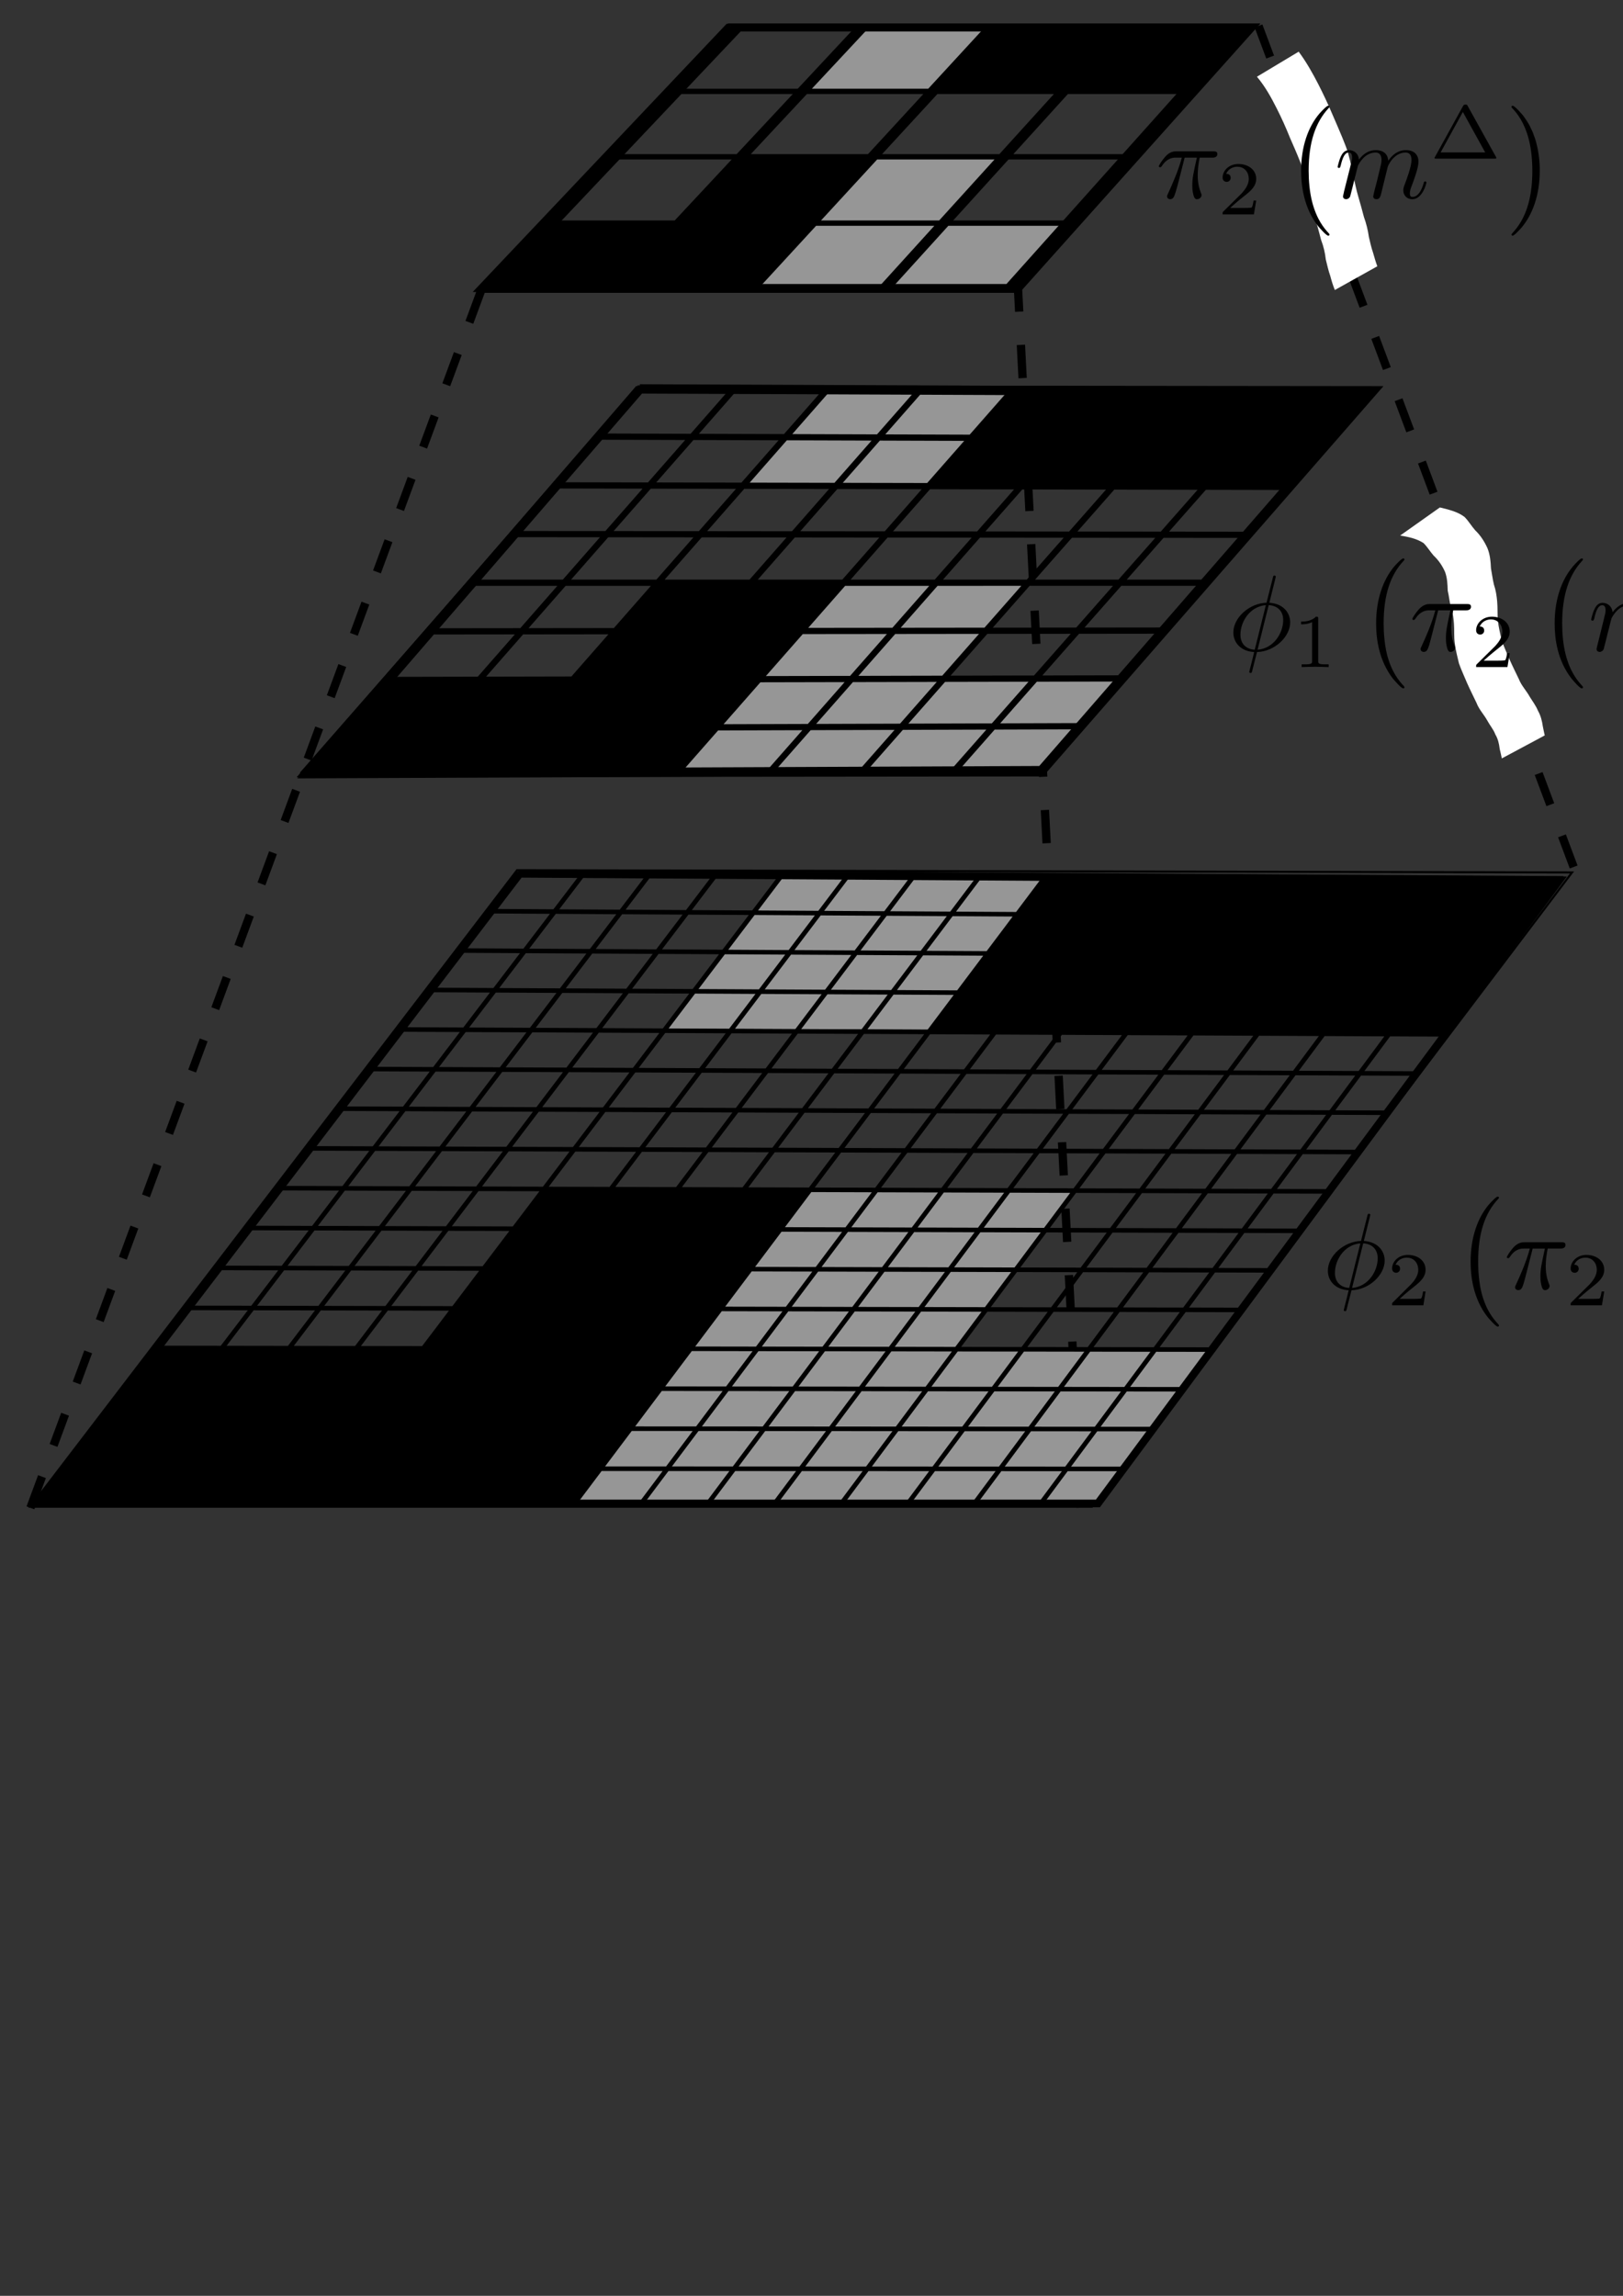 <?xml version="1.0" encoding="UTF-8" standalone="no"?>
<!-- Created with Inkscape (http://www.inkscape.org/) -->

<svg
   xmlns:ns0="http://www.iki.fi/pav/software/textext/"
   xmlns:osb="http://www.openswatchbook.org/uri/2009/osb"
   xmlns:dc="http://purl.org/dc/elements/1.1/"
   xmlns:cc="http://creativecommons.org/ns#"
   xmlns:rdf="http://www.w3.org/1999/02/22-rdf-syntax-ns#"
   xmlns:svg="http://www.w3.org/2000/svg"
   xmlns="http://www.w3.org/2000/svg"
   xmlns:sodipodi="http://sodipodi.sourceforge.net/DTD/sodipodi-0.dtd"
   xmlns:inkscape="http://www.inkscape.org/namespaces/inkscape"
   inkscape:version="0.48.3.1 r9886"
   version="1.1"
   id="svg2"
   height="1052.362"
   width="744.094"
   sodipodi:docname="pyramid_decoding.eps">
  <rect width="100%" height="100%" fill="#333333" stroke="none"/>
  <sodipodi:namedview
     id="base"
     pagecolor="#ffffff"
     bordercolor="#666666"
     borderopacity="1.0"
     inkscape:pageopacity="0.0"
     inkscape:pageshadow="2"
     inkscape:zoom="0.66503165"
     inkscape:cx="131.63368"
     inkscape:cy="612.07421"
     inkscape:document-units="px"
     inkscape:current-layer="svg2"
     showgrid="false"
     inkscape:window-width="1920"
     inkscape:window-height="1056"
     inkscape:window-x="0"
     inkscape:window-y="24"
     inkscape:window-maximized="1">
    <inkscape:grid
       type="xygrid"
       id="grid3790" />
  </sodipodi:namedview>
  <defs
     id="defs4">
    <linearGradient
       id="linearGradient5248"
       osb:paint="solid">
      <stop
         style="stop-color:#000000;stop-opacity:1;"
         offset="0"
         id="stop5250" />
    </linearGradient>
    <linearGradient
       id="linearGradient5242"
       osb:paint="solid">
      <stop
         style="stop-color:#000000;stop-opacity:1;"
         offset="0"
         id="stop5244" />
    </linearGradient>
    <linearGradient
       id="linearGradient3792"
       osb:paint="solid">
      <stop
         style="stop-color:#ffffff;stop-opacity:1;"
         offset="0"
         id="stop3794" />
    </linearGradient>
  </defs>
  <g
     inkscape:label="Layer 1"
     inkscape:groupmode="layer"
     id="layer1">
    <g
       ns0:preamble="/home/erik/.config/inkscape/extensions/anyname.ini"
       ns0:text="$L_{0}$"
       text-anchor="start"
       word-spacing="normal"
       letter-spacing="normal"
       font-size-adjust="none"
       font-stretch="normal"
       font-weight="normal"
       font-variant="normal"
       font-style="normal"
       fill-opacity="1"
       fill-rule="evenodd"
       fill="none"
       stroke-opacity="1"
       stroke-dashoffset="0"
       stroke-dasharray="none"
       stroke-miterlimit="10.433"
       stroke-linejoin="miter"
       stroke-linecap="butt"
       stroke="black"
       xml:space="preserve"
       transform="matrix(10.5,0,0,-10.5,-2100,7875)"
       id="content">



</g>  </g>
  <path
     inkscape:connector-curvature="0"
     d="m 50.255,316.447 0,365.447 m 23,-365.447 0,365.447 m 23,-365.447 0,365.447 m 23,-365.447 0,365.447 m 23,-365.447 0,365.447 m 23,-365.447 0,365.447 m 23,-365.447 0,365.447 m 23,-365.447 0,365.447 m 23,-365.447 0,365.447 m 23,-365.447 0,365.447 m 23,-365.447 0,365.447 m 23,-365.447 0,365.447 m 23,-365.447 0,365.447 m 23,-365.447 0,365.447 m 23,-365.447 0,365.447 m 23,-365.447 0,365.447 M 50.255,316.447 l 365.447,0 m -365.447,21 365.447,0 m -365.447,21 365.447,0 m -365.447,21 365.447,0 m -365.447,21 365.447,0 m -365.447,21 365.447,0 m -365.447,21 365.447,0 m -365.447,21 365.447,0 m -365.447,21 365.447,0 m -365.447,21 365.447,0 m -365.447,21 365.447,0 m -365.447,21 365.447,0 m -365.447,21 365.447,0 m -365.447,21 365.447,0 m -365.447,21 365.447,0 m -365.447,21 365.447,0 m -365.447,21 365.447,0 m -365.447,21 365.447,0"
     style="fill:none;stroke:none"
     id="path5318" />
  <g
     id="g3392">
    <path
       style="fill:#969696;stroke:#000000;stroke-width:1px;stroke-linecap:butt;stroke-linejoin:miter;stroke-opacity:1;fill-opacity:1"
       d="M399.801 71.332C399.801 71.332 460.486 72.075 460.486 72.075C460.486 72.075 433.815 102.598 433.815 102.598C433.815 102.598 491.528 102.225 491.528 102.225C491.528 102.225 465.171 132.133 465.171 132.133C465.171 132.133 332.516 132.133 332.516 132.133C332.516 132.133 399.801 71.332 399.801 71.332"
       id="path3388"
       inkscape:connector-curvature="0" />
    <path
       style="fill:#969696;stroke:#000000;stroke-width:1px;stroke-linecap:butt;stroke-linejoin:miter;stroke-opacity:1;fill-opacity:1"
       d="M428.346 41.733C428.346 41.733 368.682 41.733 368.682 41.733C368.682 41.733 395.571 12.77 395.571 12.77C395.571 12.77 460.378 12.77 460.378 12.77C460.378 12.77 428.346 41.733 428.346 41.733"
       id="path3390"
       inkscape:connector-curvature="0" />
    <g
       transform="matrix(1.398,0,2.947,1.826,-2681.744,990.185)"
       id="g9138">
      <path
         id="rect5278-3-0"
         d="M3287.48 -535.372C3287.48 -535.372 3455.601 -535.372 3455.601 -535.372C3455.601 -535.372 3241.318 -469.979 3241.318 -469.979C3241.318 -469.979 3068.746 -469.979 3068.746 -469.979C3068.746 -469.979 3287.48 -535.372 3287.48 -535.372"
         style="fill:none;stroke:#000000;stroke-width:2;stroke-miterlimit:4;stroke-opacity:1"
         inkscape:connector-curvature="0" />
      <path
         inkscape:connector-curvature="0"
         d="M3287.605 -535.551C3287.605 -535.551 3067.635 -469.791 3067.635 -469.791M3330.121 -535.551C3330.121 -535.551 3111.282 -469.791 3111.282 -469.791M3372.637 -535.551C3372.637 -535.551 3154.93 -469.791 3154.93 -469.791M3415.152 -535.551C3415.152 -535.551 3198.578 -469.791 3198.578 -469.791M3287.605 -535.551C3287.605 -535.551 3456.655 -535.551 3456.655 -535.551M3233.364 -519.335C3233.364 -519.335 3403.524 -519.335 3403.524 -519.335M3178.406 -502.906C3178.406 -502.906 3349.69 -502.906 3349.69 -502.906M3122.717 -486.258C3122.717 -486.258 3295.141 -486.258 3295.141 -486.258"
         style="fill:none;stroke:#000000;stroke-width:1pt;stroke-linecap:butt;stroke-linejoin:miter;stroke-opacity:1"
         id="path7920" />
    </g>
    <path
       style="fill:#000000;fill-opacity:1;fill-rule:evenodd;stroke:none"
       d="M455.616 12.834C455.616 12.834 572.321 12.834 572.321 12.834C572.321 12.834 546.258 41.945 546.258 41.945C546.258 41.945 428.8 41.945 428.8 41.945C428.8 41.945 455.616 12.834 455.616 12.834"
       id="rect7928-8"
       inkscape:connector-curvature="0" />
    <path
       style="fill:#000000;fill-opacity:1;fill-rule:evenodd;stroke:none"
       d="M252.124 102.289C252.124 102.289 372.657 102.289 372.657 102.289C372.657 102.289 345.235 132.054 345.235 132.054C345.235 132.054 223.922 132.054 223.922 132.054C223.922 132.054 252.124 102.289 252.124 102.289"
       id="rect7928-8-0"
       inkscape:connector-curvature="0" />
    <path
       style="fill:#000000;fill-opacity:1;fill-rule:evenodd;stroke:none"
       d="M340.836 72.04C340.836 72.04 400.46 72.04 400.46 72.04C400.46 72.04 360.412 115.509 360.412 115.509C360.412 115.509 300.22 115.509 300.22 115.509C300.22 115.509 340.836 72.04 340.836 72.04"
       id="rect7928-8-0-4"
       inkscape:connector-curvature="0" />
  </g>
  <path
     style="fill:none;stroke:#000000;stroke-width:0.953px;stroke-linecap:butt;stroke-linejoin:miter;stroke-opacity:1"
     d="M 13.953,690.654 237.065,398.886 720.726,399.901 500.65,690.654 z"
     id="path9660"
     inkscape:connector-curvature="0" />
  <path
     inkscape:connector-curvature="0"
     id="path9954"
     d="m 137.051,355.79 155.617,-178.683 340.569,0.359 -155.259,177.966 z"
     style="fill:none;stroke:#000000;stroke-width:0.953px;stroke-linecap:butt;stroke-linejoin:miter;stroke-opacity:1" />
  <path
     style="fill:none;stroke:#000000;stroke-width:0.953px;stroke-linecap:butt;stroke-linejoin:miter;stroke-opacity:1"
     d="m 220.875,133.757 113.206,-122.543 242.457,0 L 465.489,133.757 z"
     id="path10542"
     inkscape:connector-curvature="0" />
  <path
     style="fill:none;stroke:#000000;stroke-width:3.812;stroke-linecap:butt;stroke-linejoin:miter;stroke-miterlimit:4;stroke-opacity:1;stroke-dasharray:15.249, 15.249;stroke-dashoffset:0"
     d="M 13.953,691.161 224.417,122.848"
     id="path7387"
     inkscape:connector-curvature="0" />
  <path
     style="fill:none;stroke:#000000;stroke-width:3.812;stroke-linecap:butt;stroke-linejoin:miter;stroke-miterlimit:4;stroke-opacity:1;stroke-dasharray:15.249, 15.249;stroke-dashoffset:0"
     d="M 721.471,397.411 574.082,4.164"
     id="path7389"
     inkscape:connector-curvature="0" />
  <path
     style="fill:none;stroke:#000000;stroke-width:3.812;stroke-linecap:butt;stroke-linejoin:miter;stroke-miterlimit:4;stroke-opacity:1;stroke-dasharray:15.249, 15.249;stroke-dashoffset:0"
     d="M 495.558,691.091 466.58,129.565"
     id="path7389-8"
     inkscape:connector-curvature="0" />
  <g
     style="font-style:normal;font-variant:normal;font-weight:normal;font-stretch:normal;letter-spacing:normal;word-spacing:normal;text-anchor:start;fill:none;stroke:#000000;stroke-linecap:butt;stroke-linejoin:miter;stroke-miterlimit:10.433;stroke-opacity:1;stroke-dasharray:none;stroke-dashoffset:0"
     id="g3658"
     transform="matrix(5,0,0,-5,-487.505,3858.453)"
     xml:space="preserve"
     stroke-miterlimit="10.433"
     font-style="normal"
     font-variant="normal"
     font-weight="normal"
     font-stretch="normal"
     font-size-adjust="none"
     letter-spacing="normal"
     word-spacing="normal"
     ns0:text="$m^{\\Delta}$"
     ns0:preamble="/home/erik/.config/inkscape/extensions/anyname.ini">


</g>  <g
     id="g4567">
    <path
       style="fill:#969696;fill-opacity:1;stroke:#000000;stroke-width:1px;stroke-linecap:butt;stroke-linejoin:miter;stroke-opacity:1"
       d="M384.734 266.403C384.734 266.403 471.377 266.772 471.377 266.772C471.377 266.772 432.198 311.107 432.198 311.107C432.198 311.107 514.362 311.064 514.362 311.064C514.362 311.064 477.151 353.126 477.151 353.126C477.151 353.126 294.963 354.236 294.963 354.236C294.963 354.236 384.734 266.403 384.734 266.403"
       id="path4135"
       inkscape:connector-curvature="0" />
    <path
       style="fill:#969696;fill-opacity:1;fill-rule:evenodd;stroke:none"
       d="M296.302 353.456C296.508 353.219 316.473 333.658 340.671 309.983C364.872 286.305 384.71 266.889 384.754 266.839C384.854 266.724 450.371 266.941 462.02 267.094C462.02 267.094 470.676 267.208 470.676 267.208C470.676 267.208 468.004 270.095 468.004 270.095C466.534 271.683 457.699 281.65 448.372 292.242C448.372 292.242 431.416 311.498 431.416 311.498C431.416 311.498 472.58 311.476 472.58 311.476C472.58 311.476 513.704 311.454 513.704 311.454C513.704 311.454 511.175 314.175 511.175 314.175C509.784 315.672 501.528 324.971 492.829 334.839C481.27 347.951 476.936 352.779 476.722 352.78C472.492 352.815 300.86 353.878 298.846 353.881C295.962 353.886 295.931 353.881 296.302 353.456C296.302 353.456 296.302 353.456 296.302 353.456"
       id="path4137"
       inkscape:connector-curvature="0" />
    <path
       style="fill:#969696;fill-opacity:1;stroke:#000000;stroke-width:1px;stroke-linecap:butt;stroke-linejoin:miter;stroke-opacity:1"
       d="M430.104 222.379C430.104 222.379 341.181 222.332 341.181 222.332C341.181 222.332 379.012 178.615 379.012 178.615C379.012 178.615 482.605 179.093 482.605 179.093C482.605 179.093 430.104 222.379 430.104 222.379"
       id="path4139"
       inkscape:connector-curvature="0" />
    <path
       inkscape:connector-curvature="0"
       style="fill:none;stroke:#000000;stroke-width:4.278;stroke-miterlimit:4;stroke-opacity:1"
       d="M293.353 178.266C293.353 178.266 628.467 179.661 628.467 179.661C628.467 179.661 477.447 353.244 477.447 353.244C477.447 353.244 140.964 354.634 140.964 354.634C140.964 354.634 293.352 178.266 293.352 178.266"
       id="rect5278-3" />
    <path
       id="path7897"
       style="fill:none;stroke:#000000;stroke-width:2.139pt;stroke-linecap:butt;stroke-linejoin:miter;stroke-opacity:1"
       d="M293.861 177.768C293.861 177.768 138.55 355.131 138.55 355.131M336.831 177.948C336.831 177.948 181.7 354.951 181.7 354.951M379.627 178.127C379.627 178.127 224.676 354.773 224.676 354.773M422.251 178.305C422.251 178.305 267.479 354.595 267.479 354.595M464.702 178.483C464.702 178.483 310.111 354.418 310.111 354.418M506.983 178.66C506.983 178.66 352.571 354.242 352.571 354.242M549.094 178.836C549.094 178.836 394.86 354.066 394.86 354.066M591.036 179.012C591.036 179.012 436.982 353.891 436.982 353.891M293.861 177.768C293.861 177.768 630.825 179.179 630.825 179.179M274.277 200.132C274.277 200.132 611.422 201.187 611.422 201.187M254.709 222.479C254.709 222.479 592.034 223.178 592.034 223.178M235.156 244.808C235.156 244.808 572.661 245.152 572.661 245.152M215.619 267.119C215.619 267.119 553.303 267.109 553.303 267.109M196.097 289.413C196.097 289.413 533.961 289.049 533.961 289.049M176.59 311.69C176.59 311.69 514.633 310.972 514.633 310.972M157.099 333.948C157.099 333.948 495.32 332.878 495.32 332.878"
       inkscape:connector-curvature="0" />
    <path
       style="fill:#000000;fill-opacity:1;fill-rule:evenodd;stroke:none"
       d="M176.008 311.117C176.008 311.117 262.306 311.071 262.306 311.071C262.306 311.071 225.227 353.628 225.227 353.628C225.227 353.628 138.907 353.717 138.907 353.717C138.907 353.717 176.008 311.117 176.008 311.117"
       id="rect3293" />
    <path
       style="fill:#000000;fill-opacity:1;fill-rule:evenodd;stroke:none"
       d="M262.035 311.382C262.035 311.382 348.158 311.336 348.158 311.336C348.158 311.336 311.1 353.85 311.1 353.85C311.1 353.85 224.956 353.939 224.956 353.939C224.956 353.939 262.035 311.382 262.035 311.382"
       id="rect3293-6" />
    <path
       style="fill:#000000;fill-opacity:1;fill-rule:evenodd;stroke:none"
       d="M301.205 266.808C301.205 266.808 387.304 266.808 387.304 266.808C387.304 266.808 347.976 311.926 347.976 311.926C347.976 311.926 261.853 311.972 261.853 311.972C261.853 311.972 301.205 266.808 301.205 266.808"
       id="rect3293-6-8" />
    <path
       style="fill:#000000;fill-opacity:1;fill-rule:evenodd;stroke:none"
       d="M548.1 178.791C548.1 178.791 629.684 178.875 629.684 178.875C629.684 178.875 591.013 223.201 591.013 223.201C591.013 223.201 509.409 223.16 509.409 223.16C509.409 223.16 548.1 178.791 548.1 178.791"
       id="rect3293-6-8-0" />
    <path
       style="fill:#000000;fill-opacity:1;fill-rule:evenodd;stroke:none"
       d="M465.451 177.964C465.451 177.964 549.262 178.052 549.262 178.052C549.262 178.052 510.571 222.421 510.571 222.421C510.571 222.421 426.738 222.377 426.738 222.377C426.738 222.377 465.451 177.964 465.451 177.964"
       id="rect3293-6-8-0-3" />
  </g>
  <g
     transform="matrix(1.011,0,0.031,1,-21.213,0)"
     id="g4711">
    <path
       style="fill:#969696;fill-opacity:1;stroke:#000000;stroke-width:1px;stroke-linecap:butt;stroke-linejoin:miter;stroke-opacity:1"
       d="m 253.294,689.886 c 0,0 245.176,-1.169 245.176,-1.169 0,0 53.117,-70.171 53.117,-70.171 0,0 -116.273,-0.06 -116.273,-0.06 0,0 56.652,-72.987 56.652,-72.987 0,0 -131.202,-0.527 -131.202,-0.527 0,0 -107.47,144.914 -107.47,144.914"
       id="path4260"
       inkscape:connector-curvature="0" />
    <path
       style="fill:#969696;fill-opacity:1;stroke:#000000;stroke-width:1px;stroke-linecap:butt;stroke-linejoin:miter;stroke-opacity:1"
       d="m 435.676,472.505 c 0,0 -128.059,-0.396 -128.059,-0.396 0,0 55.542,-70.831 55.542,-70.831 0,0 133.127,0.859 133.127,0.859 0,0 -60.61,70.368 -60.61,70.368"
       id="path4262"
       inkscape:connector-curvature="0" />
    <path
       style="fill:none;stroke:#000000;stroke-width:3.483;stroke-miterlimit:4;stroke-opacity:1"
       d="m 244.348,400.543 c 0,0 471.346,2.957 471.346,2.957 0,0 -217.968,285.654 -217.968,285.654 0,0 -480.238,-0.013 -480.238,-0.013 0,0 226.86,-288.597 226.86,-288.597"
       id="rect5278"
       inkscape:connector-curvature="0" />
    <path
       inkscape:connector-curvature="0"
       id="path5338"
       style="fill:none;stroke:#000000;stroke-width:2.09;stroke-linecap:butt;stroke-linejoin:miter;stroke-miterlimit:4;stroke-opacity:1;stroke-dasharray:none"
       d="m 243.7,399.663 c 0,0 -228.153,290.218 -228.153,290.218 M 273.789,399.853 c 0,0 -227.578,290.029 -227.578,290.029 M 303.839,400.042 c 0,0 -227.004,289.84 -227.004,289.84 M 333.85,400.231 c 0,0 -226.432,289.652 -226.432,289.652 M 363.821,400.419 c 0,0 -225.861,289.464 -225.861,289.464 m 255.794,-289.275 c 0,0 -225.291,289.276 -225.291,289.276 M 423.648,400.796 c 0,0 -224.723,289.088 -224.723,289.088 M 453.503,400.983 c 0,0 -224.155,288.9 -224.155,288.9 m 253.972,-288.713 c 0,0 -223.59,288.713 -223.59,288.713 M 513.097,401.358 c 0,0 -223.025,288.526 -223.025,288.526 M 542.837,401.545 c 0,0 -222.462,288.339 -222.462,288.339 M 572.537,401.732 c 0,0 -221.9,288.153 -221.9,288.153 M 602.2,401.919 c 0,0 -221.339,287.967 -221.339,287.967 M 631.824,402.105 c 0,0 -220.779,287.781 -220.779,287.781 M 661.41,402.291 c 0,0 -220.221,287.595 -220.221,287.595 M 690.957,402.477 c 0,0 -219.664,287.409 -219.664,287.409 M 243.7,399.663 c 0,0 473.956,2.982 473.956,2.982 M 229.543,417.672 c 0,0 474.513,2.8 474.513,2.8 m -488.695,15.241 c 0,0 475.07,2.617 475.07,2.617 m -489.277,15.455 c 0,0 475.628,2.433 475.628,2.433 m -489.861,15.671 c 0,0 476.188,2.249 476.188,2.249 m -490.446,15.887 c 0,0 476.749,2.064 476.749,2.064 m -491.032,16.103 c 0,0 477.311,1.879 477.311,1.879 m -491.619,16.321 c 0,0 477.875,1.693 477.875,1.693 m -492.208,16.539 c 0,0 478.44,1.506 478.44,1.506 m -492.798,16.758 c 0,0 479.006,1.318 479.006,1.318 m -493.389,16.978 c 0,0 479.573,1.13 479.573,1.13 M 86.589,599.514 c 0,0 480.141,0.942 480.141,0.942 M 72.155,617.875 c 0,0 480.711,0.752 480.711,0.752 M 57.695,636.268 c 0,0 481.282,0.562 481.282,0.562 M 43.21,654.694 c 0,0 481.854,0.371 481.854,0.371 M 28.698,673.153 c 0,0 482.428,0.18 482.428,0.18" />
    <path
       inkscape:connector-curvature="0"
       id="rect4186"
       d="m 73.18,617.515 c 0,0 120.186,0.063 120.186,0.063 0,0 -54.254,71.133 -54.254,71.133 0,0 -120.37,-0.002 -120.37,-0.002 0,0 54.438,-71.194 54.438,-71.194"
       style="fill:#000000;fill-opacity:1;fill-rule:evenodd;stroke:none" />
    <path
       inkscape:connector-curvature="0"
       id="rect4186-8"
       d="m 192.035,617.67 c 0,0 122.521,0.064 122.521,0.064 0,0 -54.069,71.071 -54.069,71.071 0,0 -122.708,-0.002 -122.708,-0.002 0,0 54.256,-71.134 54.256,-71.134"
       style="fill:#000000;fill-opacity:1;fill-rule:evenodd;stroke:none" />
    <path
       inkscape:connector-curvature="0"
       id="rect4186-1"
       d="m 250.054,545.254 c 0,0 120.805,0.126 120.805,0.126 0,0 -55.129,72.466 -55.129,72.466 0,0 -120.993,-0.063 -120.993,-0.063 0,0 55.317,-72.529 55.317,-72.529"
       style="fill:#000000;fill-opacity:1;fill-rule:evenodd;stroke:none" />
    <path
       inkscape:connector-curvature="0"
       id="rect4186-1-4"
       d="m 482.201,401.526 c 0,0 234.689,0.489 234.689,0.489 0,0 -54.508,72.01 -54.508,72.01 0,0 -235.052,-0.367 -235.052,-0.367 0,0 54.872,-72.132 54.872,-72.132"
       style="fill:#000000;fill-opacity:1;fill-rule:evenodd;stroke:none" />
  </g>
  <g
     style="font-style:normal;font-variant:normal;font-weight:normal;font-stretch:normal;letter-spacing:normal;word-spacing:normal;text-anchor:start;fill:none;stroke:#000000;stroke-linecap:butt;stroke-linejoin:miter;stroke-miterlimit:10.433;stroke-opacity:1;stroke-dasharray:none;stroke-dashoffset:0"
     ns0:preamble="/home/erik/.config/inkscape/extensions/anyname.ini"
     ns0:text="$\\phi_{2}\\left(\\pi_{2}\\left(m^{\\Delta}\\right)\\right)$"
     word-spacing="normal"
     letter-spacing="normal"
     font-size-adjust="none"
     font-stretch="normal"
     font-weight="normal"
     font-variant="normal"
     font-style="normal"
     stroke-miterlimit="10.433"
     xml:space="preserve"
     transform="matrix(5,0,0,-5,-510.821,3877.028)"
     id="g4898">
<path
   id="path4900"
   d="m 227.78,663.89 0,0 0,0 0,0 0,0.01 0,0 0,0 0,0 0,0 0,0.01 0,0 0,0 0,0.01 0.01,0 0,0.01 0,0.01 0,0 0,0.01 0,0 0,0.01 0.01,0.02 0,0 0,0.01 0,0 0,0.01 0,0 0.01,0.01 0,0 0,0.01 0,0 0,0 0,0 0,0 0,0 0,0.01 0,0 0,0 0,0 0,0 0,0 c 0,0.01 0,0.1 -0.12,0.1 -0.1,0 -0.11,-0.03 -0.15,-0.2 l -0.58,-2.29 c -1.58,-0.05 -3.04,-1.37 -3.04,-2.73 0,-0.94 0.7,-1.73 1.91,-1.79 l 0.05,0.21 c -0.6,0.03 -1.31,0.38 -1.31,1.38 0,1.19 0.85,2.58 2.33,2.71 l -1.02,-4.09 -0.05,-0.21 c -0.08,-0.31 -0.15,-0.63 -0.23,-0.94 -0.12,-0.46 -0.22,-0.84 -0.22,-0.87 0,-0.1 0.07,-0.11 0.12,-0.11 0.05,0 0.07,0.01 0.1,0.04 0.02,0.02 0.08,0.26 0.11,0.4 l 0.38,1.48 0.05,0.21 1.02,4.09 c 0.76,-0.04 1.33,-0.5 1.33,-1.37 0,-1.18 -0.86,-2.6 -2.35,-2.72 l -0.05,-0.21 c 1.6,0.04 3.04,1.39 3.04,2.72 0,0.78 -0.52,1.7 -1.91,1.8 z"
   inkscape:connector-curvature="0"
   style="fill:#000000;stroke-width:0" />
<path
   id="path4902"
   d="m 232.88,657.01 h -0.23 c -0.02,-0.16 -0.09,-0.57 -0.18,-0.64 -0.06,-0.04 -0.59,-0.04 -0.69,-0.04 h -1.28 c 0.73,0.65 0.97,0.84 1.39,1.17 0.51,0.41 0.99,0.84 0.99,1.5 0,0.84 -0.73,1.36 -1.62,1.36 -0.87,0 -1.45,-0.61 -1.45,-1.25 0,-0.35 0.3,-0.39 0.37,-0.39 0.16,0 0.36,0.12 0.36,0.37 0,0.13 -0.04,0.37 -0.41,0.37 0.22,0.5 0.69,0.65 1.02,0.65 0.7,0 1.06,-0.54 1.06,-1.11 0,-0.6 -0.43,-1.08 -0.66,-1.33 l -1.67,-1.66 c -0.07,-0.06 -0.07,-0.07 -0.07,-0.27 h 2.87 z"
   inkscape:connector-curvature="0"
   style="fill:#000000;stroke-width:0" />
<path
   id="path4904"
   d="m 239.61,653.89 0,0 0,0.01 0,0 0,0.01 0,0 0,0 -0.01,0 0,0.01 0,0 0,0 0,0.01 0,0 0,0 0,0 0,0.01 -0.01,0 0,0 0,0.01 0,0 -0.01,0.01 0,0 -0.01,0.01 0,0 0,0.01 c -0.46,0.49 -1.14,1.29 -1.56,2.91 -0.22,0.9 -0.31,1.93 -0.31,2.85 0,2.61 0.62,4.44 1.82,5.73 0.09,0.09 0.09,0.11 0.09,0.13 0,0.1 -0.08,0.1 -0.12,0.1 -0.15,0 -0.69,-0.59 -0.82,-0.74 -1.01,-1.2 -1.66,-2.99 -1.66,-5.21 0,-1.41 0.25,-3.41 1.55,-5.08 0.1,-0.12 0.75,-0.88 0.93,-0.88 0.04,0 0.12,0 0.12,0.1 z"
   inkscape:connector-curvature="0"
   style="fill:#000000;stroke-width:0" />
<path
   id="path4906"
   d="m 242.7,660.94 h 1.12 c -0.32,-1.47 -0.41,-1.9 -0.41,-2.56 0,-0.15 0,-0.42 0.08,-0.76 0.1,-0.44 0.21,-0.49 0.36,-0.49 0.19,0 0.4,0.17 0.4,0.37 0,0.06 0,0.08 -0.06,0.22 -0.29,0.72 -0.29,1.36 -0.29,1.64 0,0.53 0.07,1.06 0.18,1.58 h 1.14 c 0.13,0 0.49,0 0.49,0.34 0,0.24 -0.21,0.24 -0.4,0.24 h -3.34 c -0.21,0 -0.59,0 -1.03,-0.47 -0.35,-0.39 -0.61,-0.84 -0.61,-0.89 0,-0.01 0,-0.1 0.12,-0.1 0.08,0 0.1,0.04 0.16,0.11 0.49,0.77 1.07,0.77 1.27,0.77 h 0.56 c -0.32,-1.2 -0.85,-2.4 -1.27,-3.31 -0.08,-0.15 -0.08,-0.17 -0.08,-0.24 0,-0.18 0.16,-0.26 0.29,-0.26 0.3,0 0.38,0.27 0.5,0.64 0.13,0.46 0.13,0.48 0.26,0.97 z"
   inkscape:connector-curvature="0"
   style="fill:#000000;stroke-width:0" />
<path
   id="path4908"
   d="m 249.26,657.01 h -0.24 c -0.02,-0.16 -0.09,-0.57 -0.18,-0.64 -0.05,-0.04 -0.59,-0.04 -0.69,-0.04 h -1.28 c 0.73,0.65 0.98,0.84 1.39,1.17 0.52,0.41 1,0.84 1,1.5 0,0.84 -0.74,1.36 -1.63,1.36 -0.86,0 -1.45,-0.61 -1.45,-1.25 0,-0.35 0.3,-0.39 0.37,-0.39 0.17,0 0.37,0.12 0.37,0.37 0,0.13 -0.05,0.37 -0.41,0.37 0.22,0.5 0.69,0.65 1.02,0.65 0.69,0 1.05,-0.54 1.05,-1.11 0,-0.6 -0.43,-1.08 -0.65,-1.33 l -1.68,-1.66 c -0.07,-0.06 -0.07,-0.07 -0.07,-0.27 h 2.87 z"
   inkscape:connector-curvature="0"
   style="fill:#000000;stroke-width:0" />
<path
   id="path4910"
   d="m 255.98,653.89 0,0 0,0.01 0,0 0,0.01 0,0 0,0 0,0 0,0.01 0,0 0,0 0,0.01 -0.01,0 0,0 0,0 0,0.01 0,0 0,0 -0.01,0.01 0,0 0,0.01 -0.01,0 0,0.01 0,0 -0.01,0.01 c -0.45,0.49 -1.13,1.29 -1.55,2.91 -0.23,0.9 -0.32,1.93 -0.32,2.85 0,2.61 0.63,4.44 1.82,5.73 0.09,0.09 0.09,0.11 0.09,0.13 0,0.1 -0.08,0.1 -0.12,0.1 -0.15,0 -0.68,-0.59 -0.81,-0.74 -1.02,-1.2 -1.67,-2.99 -1.67,-5.21 0,-1.41 0.25,-3.41 1.56,-5.08 0.1,-0.12 0.74,-0.88 0.92,-0.88 0.04,0 0.12,0 0.12,0.1 z"
   inkscape:connector-curvature="0"
   style="fill:#000000;stroke-width:0" />
<path
   id="path4912"
   d="m 257.32,657.82 -0.01,-0.01 0,-0.02 0,-0.01 -0.01,-0.02 0,-0.03 -0.01,-0.03 -0.01,-0.03 -0.01,-0.04 0,-0.03 -0.01,-0.03 0,-0.01 -0.01,-0.02 0,-0.01 0,-0.02 -0.01,-0.01 0,-0.01 0,-0.02 -0.01,-0.01 0,-0.01 0,-0.01 0,-0.01 0,-0.01 0,-0.01 0,0 0,-0.01 0,-0.01 c 0,-0.17 0.13,-0.26 0.28,-0.26 0.12,0 0.3,0.08 0.37,0.27 0.01,0.02 0.13,0.49 0.19,0.74 l 0.22,0.89 c 0.06,0.22 0.12,0.44 0.17,0.67 0.04,0.17 0.12,0.46 0.13,0.5 0.15,0.3 0.68,1.21 1.62,1.21 0.45,0 0.54,-0.37 0.54,-0.7 0,-0.25 -0.07,-0.53 -0.15,-0.82 l -0.28,-1.16 -0.2,-0.75 c -0.04,-0.2 -0.13,-0.54 -0.13,-0.59 0,-0.17 0.14,-0.26 0.29,-0.26 0.31,0 0.37,0.24 0.45,0.56 0.14,0.56 0.5,2.01 0.59,2.4 0.03,0.13 0.56,1.32 1.65,1.32 0.42,0 0.53,-0.34 0.53,-0.7 0,-0.56 -0.42,-1.7 -0.61,-2.22 -0.09,-0.24 -0.13,-0.35 -0.13,-0.55 0,-0.47 0.35,-0.81 0.81,-0.81 0.94,0 1.31,1.45 1.31,1.53 0,0.1 -0.09,0.1 -0.12,0.1 -0.1,0 -0.1,-0.04 -0.15,-0.18 -0.15,-0.53 -0.47,-1.24 -1.02,-1.24 -0.17,0 -0.24,0.1 -0.24,0.33 0,0.25 0.09,0.49 0.18,0.71 0.19,0.51 0.61,1.62 0.61,2.18 0,0.65 -0.4,1.07 -1.14,1.07 -0.75,0 -1.26,-0.44 -1.63,-0.97 -0.01,0.13 -0.04,0.47 -0.31,0.71 -0.25,0.21 -0.57,0.26 -0.82,0.26 -0.9,0 -1.38,-0.64 -1.55,-0.87 -0.05,0.57 -0.47,0.87 -0.92,0.87 -0.45,0 -0.65,-0.39 -0.73,-0.57 -0.18,-0.35 -0.31,-0.93 -0.31,-0.96 0,-0.1 0.1,-0.1 0.12,-0.1 0.1,0 0.11,0.01 0.17,0.22 0.16,0.71 0.36,1.19 0.72,1.19 0.16,0 0.31,-0.08 0.31,-0.46 0,-0.21 -0.03,-0.32 -0.16,-0.83 z"
   inkscape:connector-curvature="0"
   style="fill:#000000;stroke-width:0" />
<path
   id="path4914"
   d="m 268.67,665.65 0,0.01 -0.01,0.01 0,0.01 -0.01,0.01 0,0.01 -0.01,0.01 -0.01,0.01 0,0.01 -0.01,0 0,0.01 -0.01,0.01 0,0 -0.01,0.01 0,0.01 -0.01,0 0,0.01 -0.01,0 -0.01,0 0,0.01 -0.01,0 -0.01,0 0,0.01 -0.01,0 -0.01,0 -0.01,0 -0.01,0 -0.01,0.01 -0.01,0 -0.01,0 -0.01,0 -0.01,0 -0.01,0 c -0.09,0 -0.16,-0.02 -0.22,-0.13 l -0.01,-0.55 2.04,-3.71 h -4.09 l 2.05,3.71 0.01,0.55 -2.57,-4.66 c -0.05,-0.08 -0.05,-0.09 -0.05,-0.1 0,-0.07 0.06,-0.07 0.17,-0.07 h 5.34 c 0.11,0 0.17,0 0.17,0.07 0,0.01 0,0.02 -0.05,0.1 z"
   inkscape:connector-curvature="0"
   style="fill:#000000;stroke-width:0" />
<path
   id="path4916"
   d="m 275.26,659.74 0,0.27 -0.01,0.29 -0.02,0.29 -0.03,0.31 -0.03,0.31 -0.05,0.32 -0.07,0.32 -0.07,0.33 -0.05,0.17 -0.05,0.17 -0.05,0.17 -0.05,0.16 -0.06,0.17 -0.07,0.17 -0.07,0.17 -0.08,0.16 -0.08,0.17 -0.08,0.17 -0.09,0.16 -0.1,0.17 -0.1,0.16 -0.11,0.16 -0.11,0.16 -0.12,0.16 c -0.1,0.12 -0.74,0.87 -0.92,0.87 -0.05,0 -0.12,-0.02 -0.12,-0.1 0,-0.04 0.02,-0.07 0.06,-0.1 0.47,-0.51 1.12,-1.32 1.53,-2.9 0.23,-0.9 0.32,-1.92 0.32,-2.85 0,-1 -0.09,-2.02 -0.35,-2.99 -0.38,-1.39 -0.96,-2.18 -1.47,-2.74 -0.09,-0.09 -0.09,-0.11 -0.09,-0.13 0,-0.08 0.07,-0.1 0.12,-0.1 0.15,0 0.69,0.61 0.81,0.75 1.02,1.2 1.66,2.99 1.66,5.2 z"
   inkscape:connector-curvature="0"
   style="fill:#000000;stroke-width:0" />
<path
   id="path4918"
   d="m 279.83,659.74 0,0.27 -0.01,0.29 -0.02,0.29 -0.03,0.31 -0.04,0.31 -0.05,0.32 -0.06,0.32 -0.08,0.33 -0.04,0.17 -0.05,0.17 -0.05,0.17 -0.06,0.16 -0.06,0.17 -0.06,0.17 -0.07,0.17 -0.08,0.16 -0.08,0.17 -0.08,0.17 -0.1,0.16 -0.09,0.17 -0.1,0.16 -0.11,0.16 -0.11,0.16 -0.12,0.16 c -0.1,0.12 -0.75,0.87 -0.93,0.87 -0.05,0 -0.12,-0.02 -0.12,-0.1 0,-0.04 0.02,-0.07 0.06,-0.1 0.48,-0.51 1.13,-1.32 1.54,-2.9 0.22,-0.9 0.31,-1.92 0.31,-2.85 0,-1 -0.09,-2.02 -0.34,-2.99 -0.38,-1.39 -0.97,-2.18 -1.48,-2.74 -0.09,-0.09 -0.09,-0.11 -0.09,-0.13 0,-0.08 0.07,-0.1 0.12,-0.1 0.15,0 0.7,0.61 0.82,0.75 1.01,1.2 1.66,2.99 1.66,5.2 z"
   inkscape:connector-curvature="0"
   style="fill:#000000;stroke-width:0" />
</g>  <path
     style="fill:#ffffff;fill-opacity:1;fill-rule:evenodd;stroke:none"
     id="path5454"
     d="m 660.139,232.602 c 3.956,0.995 8.008,1.856 11.308,4.361 1.855,1.868 3.157,4.169 4.898,6.124 2.402,2.294 4.19,5.109 5.571,8.109 1.227,2.973 1.495,6.172 1.648,9.348 0.464,2.456 0.754,4.969 1.344,7.398 0.865,2.518 1.261,5.134 1.495,7.775 0.261,2.931 0.07,5.88 0.326,8.808 0.346,3.026 1.055,5.971 1.764,8.926 0.976,3.036 2.372,5.928 3.605,8.87 1.337,3.032 2.835,5.986 4.258,8.977 1.164,2.998 3.427,5.269 4.964,8.051 1.302,2.145 2.832,4.083 3.776,6.422 1.268,2.22 1.874,4.642 2.236,7.148 0.254,1.405 0.581,2.796 0.873,4.194 0,0 -19.668,10.529 -19.668,10.529 l 0,0 c -0.293,-1.449 -0.612,-2.891 -0.97,-4.326 -0.272,-2.354 -0.779,-4.598 -2.002,-6.664 -0.839,-2.268 -2.451,-4.076 -3.595,-6.193 -1.522,-2.828 -3.847,-5.135 -4.999,-8.181 -1.421,-3.031 -2.956,-6.006 -4.315,-9.067 -1.262,-3.061 -2.702,-6.057 -3.791,-9.181 -0.701,-3.038 -1.516,-6.034 -1.885,-9.141 -0.441,-2.939 -0.163,-5.918 -0.385,-8.881 -0.177,-2.514 -0.472,-5.018 -1.331,-7.406 -0.729,-2.561 -0.89,-5.266 -1.533,-7.856 -0.086,-2.902 -0.2,-5.848 -1.229,-8.598 -1.25,-2.834 -2.996,-5.395 -5.27,-7.515 -1.61,-1.845 -2.846,-3.98 -4.598,-5.703 -3.179,-2.071 -7.009,-2.848 -10.708,-3.438 0,0 18.215,-12.891 18.215,-12.891 z"
     inkscape:connector-curvature="0" />
  <g
     id="g5102"
     transform="matrix(5,0,0,-5,-554.145,3584.481)"
     xml:space="preserve"
     stroke-miterlimit="10.433"
     font-style="normal"
     font-variant="normal"
     font-weight="normal"
     font-stretch="normal"
     font-size-adjust="none"
     letter-spacing="normal"
     word-spacing="normal"
     ns0:text="$\\phi_{1}\\left(\\pi_{2}\\left(m^{\\Delta}\\right)\\right)$"
     ns0:preamble="/home/erik/.config/inkscape/extensions/anyname.ini"
     style="font-style:normal;font-variant:normal;font-weight:normal;font-stretch:normal;letter-spacing:normal;word-spacing:normal;text-anchor:start;fill:none;stroke:#000000;stroke-linecap:butt;stroke-linejoin:miter;stroke-miterlimit:10.433;stroke-opacity:1;stroke-dasharray:none;stroke-dashoffset:0">
<path
   d="m 227.78,663.89 0,0 0,0 0,0 0,0.01 0,0 0,0 0,0 0,0 0,0.01 0,0 0,0 0,0.01 0.01,0 0,0.01 0,0.01 0,0 0,0.01 0,0 0,0.01 0.01,0.02 0,0 0,0.01 0,0 0,0.01 0,0 0.01,0.01 0,0 0,0.01 0,0 0,0 0,0 0,0 0,0 0,0.01 0,0 0,0 0,0 0,0 0,0 c 0,0.01 0,0.1 -0.12,0.1 -0.1,0 -0.11,-0.03 -0.15,-0.2 l -0.58,-2.29 c -1.58,-0.05 -3.04,-1.37 -3.04,-2.73 0,-0.94 0.7,-1.73 1.91,-1.79 l 0.05,0.21 c -0.6,0.03 -1.31,0.38 -1.31,1.38 0,1.19 0.85,2.58 2.33,2.71 l -1.02,-4.09 -0.05,-0.21 c -0.08,-0.31 -0.15,-0.63 -0.23,-0.94 -0.12,-0.46 -0.22,-0.84 -0.22,-0.87 0,-0.1 0.07,-0.11 0.12,-0.11 0.05,0 0.07,0.01 0.1,0.04 0.02,0.02 0.08,0.26 0.11,0.4 l 0.38,1.48 0.05,0.21 1.02,4.09 c 0.76,-0.04 1.33,-0.5 1.33,-1.37 0,-1.18 -0.86,-2.6 -2.35,-2.72 l -0.05,-0.21 c 1.6,0.04 3.04,1.39 3.04,2.72 0,0.78 -0.52,1.7 -1.91,1.8 z"
   id="path5104"
   inkscape:connector-curvature="0"
   style="fill:#000000;stroke-width:0" />
<path
   d="m 231.7,660.16 0,0.01 0,0.01 0,0.01 0,0.01 0,0 0,0.01 0,0.01 0,0.01 0,0 0,0.01 0,0.01 0,0 0,0.01 0,0 0,0.01 0,0 -0.01,0.01 0,0 0,0.01 0,0.01 0,0.01 -0.01,0 0,0.01 -0.01,0.01 0,0 -0.01,0.01 0,0 -0.01,0 -0.01,0.01 0,0 -0.01,0 -0.01,0 -0.01,0 0,0 -0.01,0 0,0.01 -0.01,0 -0.01,0 0,0 -0.01,0 -0.01,0 0,0 -0.01,0 -0.01,0 -0.01,0 0,0 -0.01,0 -0.01,0 -0.01,0 -0.01,0 c -0.44,-0.44 -1.08,-0.45 -1.36,-0.45 v -0.25 c 0.16,0 0.62,0 1.01,0.2 v -3.55 c 0,-0.23 0,-0.32 -0.7,-0.32 h -0.26 v -0.25 c 0.12,0.01 0.98,0.03 1.24,0.03 0.21,0 1.09,-0.02 1.24,-0.03 v 0.25 h -0.26 c -0.7,0 -0.7,0.09 -0.7,0.32 z"
   id="path5106"
   inkscape:connector-curvature="0"
   style="fill:#000000;stroke-width:0" />
<path
   d="m 239.61,653.89 0,0 0,0.01 0,0 0,0.01 0,0 0,0 -0.01,0 0,0.01 0,0 0,0 0,0.01 0,0 0,0 0,0 0,0.01 -0.01,0 0,0 0,0.01 0,0 -0.01,0.01 0,0 -0.01,0.01 0,0 0,0.01 c -0.46,0.49 -1.14,1.29 -1.56,2.91 -0.22,0.9 -0.31,1.93 -0.31,2.85 0,2.61 0.62,4.44 1.82,5.73 0.09,0.09 0.09,0.11 0.09,0.13 0,0.1 -0.08,0.1 -0.12,0.1 -0.15,0 -0.69,-0.59 -0.82,-0.74 -1.01,-1.2 -1.66,-2.99 -1.66,-5.21 0,-1.41 0.25,-3.41 1.55,-5.08 0.1,-0.12 0.75,-0.88 0.93,-0.88 0.04,0 0.12,0 0.12,0.1 z"
   id="path5108"
   inkscape:connector-curvature="0"
   style="fill:#000000;stroke-width:0" />
<path
   d="m 242.7,660.94 h 1.12 c -0.32,-1.47 -0.41,-1.9 -0.41,-2.56 0,-0.15 0,-0.42 0.08,-0.76 0.1,-0.44 0.21,-0.49 0.36,-0.49 0.19,0 0.4,0.17 0.4,0.37 0,0.06 0,0.08 -0.06,0.22 -0.29,0.72 -0.29,1.36 -0.29,1.64 0,0.53 0.07,1.06 0.18,1.58 h 1.14 c 0.13,0 0.49,0 0.49,0.34 0,0.24 -0.21,0.24 -0.4,0.24 h -3.34 c -0.21,0 -0.59,0 -1.03,-0.47 -0.35,-0.39 -0.61,-0.84 -0.61,-0.89 0,-0.01 0,-0.1 0.12,-0.1 0.08,0 0.1,0.04 0.16,0.11 0.49,0.77 1.07,0.77 1.27,0.77 h 0.56 c -0.32,-1.2 -0.85,-2.4 -1.27,-3.31 -0.08,-0.15 -0.08,-0.17 -0.08,-0.24 0,-0.18 0.16,-0.26 0.29,-0.26 0.3,0 0.38,0.27 0.5,0.64 0.13,0.46 0.13,0.48 0.26,0.97 z"
   id="path5110"
   inkscape:connector-curvature="0"
   style="fill:#000000;stroke-width:0" />
<path
   d="m 249.26,657.01 h -0.24 c -0.02,-0.16 -0.09,-0.57 -0.18,-0.64 -0.05,-0.04 -0.59,-0.04 -0.69,-0.04 h -1.28 c 0.73,0.65 0.98,0.84 1.39,1.17 0.52,0.41 1,0.84 1,1.5 0,0.84 -0.74,1.36 -1.63,1.36 -0.86,0 -1.45,-0.61 -1.45,-1.25 0,-0.35 0.3,-0.39 0.37,-0.39 0.17,0 0.37,0.12 0.37,0.37 0,0.13 -0.05,0.37 -0.41,0.37 0.22,0.5 0.69,0.65 1.02,0.65 0.69,0 1.05,-0.54 1.05,-1.11 0,-0.6 -0.43,-1.08 -0.65,-1.33 l -1.68,-1.66 c -0.07,-0.06 -0.07,-0.07 -0.07,-0.27 h 2.87 z"
   id="path5112"
   inkscape:connector-curvature="0"
   style="fill:#000000;stroke-width:0" />
<path
   d="m 255.98,653.89 0,0 0,0.01 0,0 0,0.01 0,0 0,0 0,0 0,0.01 0,0 0,0 0,0.01 -0.01,0 0,0 0,0 0,0.01 0,0 0,0 -0.01,0.01 0,0 0,0.01 -0.01,0 0,0.01 0,0 -0.01,0.01 c -0.45,0.49 -1.13,1.29 -1.55,2.91 -0.23,0.9 -0.32,1.93 -0.32,2.85 0,2.61 0.63,4.44 1.82,5.73 0.09,0.09 0.09,0.11 0.09,0.13 0,0.1 -0.08,0.1 -0.12,0.1 -0.15,0 -0.68,-0.59 -0.81,-0.74 -1.02,-1.2 -1.67,-2.99 -1.67,-5.21 0,-1.41 0.25,-3.41 1.56,-5.08 0.1,-0.12 0.74,-0.88 0.92,-0.88 0.04,0 0.12,0 0.12,0.1 z"
   id="path5114"
   inkscape:connector-curvature="0"
   style="fill:#000000;stroke-width:0" />
<path
   d="m 257.32,657.82 -0.01,-0.01 0,-0.02 0,-0.01 -0.01,-0.02 0,-0.03 -0.01,-0.03 -0.01,-0.03 -0.01,-0.04 0,-0.03 -0.01,-0.03 0,-0.01 -0.01,-0.02 0,-0.01 0,-0.02 -0.01,-0.01 0,-0.01 0,-0.02 -0.01,-0.01 0,-0.01 0,-0.01 0,-0.01 0,-0.01 0,-0.01 0,0 0,-0.01 0,-0.01 c 0,-0.17 0.13,-0.26 0.28,-0.26 0.12,0 0.3,0.08 0.37,0.27 0.01,0.02 0.13,0.49 0.19,0.74 l 0.22,0.89 c 0.06,0.22 0.12,0.44 0.17,0.67 0.04,0.17 0.12,0.46 0.13,0.5 0.15,0.3 0.68,1.21 1.62,1.21 0.45,0 0.54,-0.37 0.54,-0.7 0,-0.25 -0.07,-0.53 -0.15,-0.82 l -0.28,-1.16 -0.2,-0.75 c -0.04,-0.2 -0.13,-0.54 -0.13,-0.59 0,-0.17 0.14,-0.26 0.29,-0.26 0.31,0 0.37,0.24 0.45,0.56 0.14,0.56 0.5,2.01 0.59,2.4 0.03,0.13 0.56,1.32 1.65,1.32 0.42,0 0.53,-0.34 0.53,-0.7 0,-0.56 -0.42,-1.7 -0.61,-2.22 -0.09,-0.24 -0.13,-0.35 -0.13,-0.55 0,-0.47 0.35,-0.81 0.81,-0.81 0.94,0 1.31,1.45 1.31,1.53 0,0.1 -0.09,0.1 -0.12,0.1 -0.1,0 -0.1,-0.04 -0.15,-0.18 -0.15,-0.53 -0.47,-1.24 -1.02,-1.24 -0.17,0 -0.24,0.1 -0.24,0.33 0,0.25 0.09,0.49 0.18,0.71 0.19,0.51 0.61,1.62 0.61,2.18 0,0.65 -0.4,1.07 -1.14,1.07 -0.75,0 -1.26,-0.44 -1.63,-0.97 -0.01,0.13 -0.04,0.47 -0.31,0.71 -0.25,0.21 -0.57,0.26 -0.82,0.26 -0.9,0 -1.38,-0.64 -1.55,-0.87 -0.05,0.57 -0.47,0.87 -0.92,0.87 -0.45,0 -0.65,-0.39 -0.73,-0.57 -0.18,-0.35 -0.31,-0.93 -0.31,-0.96 0,-0.1 0.1,-0.1 0.12,-0.1 0.1,0 0.11,0.01 0.17,0.22 0.16,0.71 0.36,1.19 0.72,1.19 0.16,0 0.31,-0.08 0.31,-0.46 0,-0.21 -0.03,-0.32 -0.16,-0.83 z"
   id="path5116"
   inkscape:connector-curvature="0"
   style="fill:#000000;stroke-width:0" />
<path
   d="m 268.67,665.65 0,0.01 -0.01,0.01 0,0.01 -0.01,0.01 0,0.01 -0.01,0.01 -0.01,0.01 0,0.01 -0.01,0 0,0.01 -0.01,0.01 0,0 -0.01,0.01 0,0.01 -0.01,0 0,0.01 -0.01,0 -0.01,0 0,0.01 -0.01,0 -0.01,0 0,0.01 -0.01,0 -0.01,0 -0.01,0 -0.01,0 -0.01,0.01 -0.01,0 -0.01,0 -0.01,0 -0.01,0 -0.01,0 c -0.09,0 -0.16,-0.02 -0.22,-0.13 l -0.01,-0.55 2.04,-3.71 h -4.09 l 2.05,3.71 0.01,0.55 -2.57,-4.66 c -0.05,-0.08 -0.05,-0.09 -0.05,-0.1 0,-0.07 0.06,-0.07 0.17,-0.07 h 5.34 c 0.11,0 0.17,0 0.17,0.07 0,0.01 0,0.02 -0.05,0.1 z"
   id="path5118"
   inkscape:connector-curvature="0"
   style="fill:#000000;stroke-width:0" />
<path
   d="m 275.26,659.74 0,0.27 -0.01,0.29 -0.02,0.29 -0.03,0.31 -0.03,0.31 -0.05,0.32 -0.07,0.32 -0.07,0.33 -0.05,0.17 -0.05,0.17 -0.05,0.17 -0.05,0.16 -0.06,0.17 -0.07,0.17 -0.07,0.17 -0.08,0.16 -0.08,0.17 -0.08,0.17 -0.09,0.16 -0.1,0.17 -0.1,0.16 -0.11,0.16 -0.11,0.16 -0.12,0.16 c -0.1,0.12 -0.74,0.87 -0.92,0.87 -0.05,0 -0.12,-0.02 -0.12,-0.1 0,-0.04 0.02,-0.07 0.06,-0.1 0.47,-0.51 1.12,-1.32 1.53,-2.9 0.23,-0.9 0.32,-1.92 0.32,-2.85 0,-1 -0.09,-2.02 -0.35,-2.99 -0.38,-1.39 -0.96,-2.18 -1.47,-2.74 -0.09,-0.09 -0.09,-0.11 -0.09,-0.13 0,-0.08 0.07,-0.1 0.12,-0.1 0.15,0 0.69,0.61 0.81,0.75 1.02,1.2 1.66,2.99 1.66,5.2 z"
   id="path5120"
   inkscape:connector-curvature="0"
   style="fill:#000000;stroke-width:0" />
<path
   d="m 279.83,659.74 0,0.27 -0.01,0.29 -0.02,0.29 -0.03,0.31 -0.04,0.31 -0.05,0.32 -0.06,0.32 -0.08,0.33 -0.04,0.17 -0.05,0.17 -0.05,0.17 -0.06,0.16 -0.06,0.17 -0.06,0.17 -0.07,0.17 -0.08,0.16 -0.08,0.17 -0.08,0.17 -0.1,0.16 -0.09,0.17 -0.1,0.16 -0.11,0.16 -0.11,0.16 -0.12,0.16 c -0.1,0.12 -0.75,0.87 -0.93,0.87 -0.05,0 -0.12,-0.02 -0.12,-0.1 0,-0.04 0.02,-0.07 0.06,-0.1 0.48,-0.51 1.13,-1.32 1.54,-2.9 0.22,-0.9 0.31,-1.92 0.31,-2.85 0,-1 -0.09,-2.02 -0.34,-2.99 -0.38,-1.39 -0.97,-2.18 -1.48,-2.74 -0.09,-0.09 -0.09,-0.11 -0.09,-0.13 0,-0.08 0.07,-0.1 0.12,-0.1 0.15,0 0.7,0.61 0.82,0.75 1.01,1.2 1.66,2.99 1.66,5.2 z"
   id="path5122"
   inkscape:connector-curvature="0"
   style="fill:#000000;stroke-width:0" />
</g>  <path
     style="fill:#ffffff;fill-opacity:1;fill-rule:evenodd;stroke:none"
     id="path5456"
     d="m 595.403,23.685 c 3.487,4.687 6.355,9.79 9.027,14.973 2.272,4.481 4.427,9.008 6.375,13.639 1.535,3.577 3.125,7.127 4.596,10.733 1.056,2.774 2.299,5.417 2.954,8.326 0.86,2.971 1.428,6.01 2.119,9.022 0.641,3.333 1.343,6.657 2.303,9.915 0.897,3.044 1.737,6.107 2.543,9.177 1.068,2.973 1.832,6.009 2.266,9.135 0.576,2.397 1.069,4.809 1.891,7.135 0.624,2.122 1.192,4.25 1.983,6.318 0,0 -19.479,10.873 -19.479,10.873 l 0,0 c -0.852,-2.072 -1.502,-4.201 -2.068,-6.366 -0.886,-2.481 -1.424,-5.031 -2.071,-7.586 -0.345,-3.051 -1.014,-6.023 -2.13,-8.893 -0.757,-3.05 -1.647,-6.065 -2.479,-9.094 -1.037,-3.286 -1.728,-6.674 -2.357,-10.059 -0.711,-3.019 -1.308,-6.062 -2.205,-9.033 -0.534,-2.813 -1.741,-5.335 -2.704,-8.014 -1.43,-3.619 -2.988,-7.178 -4.559,-10.736 -1.84,-4.616 -3.879,-9.137 -6.131,-13.568 -2.542,-5.059 -5.345,-10.066 -9.012,-14.406 0,0 19.138,-11.49 19.138,-11.49 z"
     inkscape:connector-curvature="0" />
  <g
     style="font-style:normal;font-variant:normal;font-weight:normal;font-stretch:normal;letter-spacing:normal;word-spacing:normal;text-anchor:start;fill:none;stroke:#000000;stroke-linecap:butt;stroke-linejoin:miter;stroke-miterlimit:10.433;stroke-opacity:1;stroke-dasharray:none;stroke-dashoffset:0"
     ns0:preamble="/home/erik/.config/inkscape/extensions/anyname.ini"
     ns0:text="$\\pi_{2}\\left(m^{\\Delta}\\right)$"
     word-spacing="normal"
     letter-spacing="normal"
     font-size-adjust="none"
     font-stretch="normal"
     font-weight="normal"
     font-variant="normal"
     font-style="normal"
     stroke-miterlimit="10.433"
     xml:space="preserve"
     transform="matrix(5,0,0,-5,-587.226,3376.972)"
     id="g5328">
<path
   id="path5330"
   d="m 226.07,660.94 h 1.12 c -0.33,-1.47 -0.42,-1.9 -0.42,-2.56 0,-0.15 0,-0.42 0.08,-0.76 0.1,-0.44 0.21,-0.49 0.36,-0.49 0.2,0 0.41,0.17 0.41,0.37 0,0.06 0,0.08 -0.06,0.22 -0.29,0.72 -0.29,1.36 -0.29,1.64 0,0.53 0.07,1.06 0.18,1.58 h 1.14 c 0.12,0 0.48,0 0.48,0.34 0,0.24 -0.21,0.24 -0.39,0.24 h -3.34 c -0.22,0 -0.6,0 -1.03,-0.47 -0.35,-0.39 -0.61,-0.84 -0.61,-0.89 0,-0.01 0,-0.1 0.12,-0.1 0.08,0 0.1,0.04 0.16,0.11 0.49,0.77 1.06,0.77 1.26,0.77 h 0.57 c -0.32,-1.2 -0.86,-2.4 -1.27,-3.31 -0.08,-0.15 -0.08,-0.17 -0.08,-0.24 0,-0.18 0.16,-0.26 0.28,-0.26 0.3,0 0.38,0.27 0.5,0.64 0.14,0.46 0.14,0.48 0.27,0.97 z"
   inkscape:connector-curvature="0"
   style="fill:#000000;stroke-width:0" />
<path
   id="path5332"
   d="m 232.63,657.01 h -0.24 c -0.02,-0.16 -0.09,-0.57 -0.18,-0.64 -0.06,-0.04 -0.59,-0.04 -0.69,-0.04 h -1.28 c 0.73,0.65 0.97,0.84 1.39,1.17 0.52,0.41 1,0.84 1,1.5 0,0.84 -0.74,1.36 -1.63,1.36 -0.87,0 -1.45,-0.61 -1.45,-1.25 0,-0.35 0.3,-0.39 0.37,-0.39 0.17,0 0.37,0.12 0.37,0.37 0,0.13 -0.05,0.37 -0.41,0.37 0.21,0.5 0.69,0.65 1.01,0.65 0.7,0 1.06,-0.54 1.06,-1.11 0,-0.6 -0.43,-1.08 -0.65,-1.33 l -1.68,-1.66 c -0.07,-0.06 -0.07,-0.07 -0.07,-0.27 h 2.87 z"
   inkscape:connector-curvature="0"
   style="fill:#000000;stroke-width:0" />
<path
   id="path5334"
   d="m 239.35,653.89 0,0 0,0.01 0,0 0,0.01 0,0 0,0 0,0 0,0.01 0,0 -0.01,0 0,0.01 0,0 0,0 0,0 0,0.01 0,0 -0.01,0 0,0.01 0,0 -0.01,0.01 0,0 0,0.01 -0.01,0 0,0.01 c -0.46,0.49 -1.13,1.29 -1.55,2.91 -0.23,0.9 -0.32,1.93 -0.32,2.85 0,2.61 0.63,4.44 1.82,5.73 0.09,0.09 0.09,0.11 0.09,0.13 0,0.1 -0.08,0.1 -0.12,0.1 -0.15,0 -0.69,-0.59 -0.82,-0.74 -1.01,-1.2 -1.66,-2.99 -1.66,-5.21 0,-1.41 0.25,-3.41 1.55,-5.08 0.1,-0.12 0.75,-0.88 0.93,-0.88 0.04,0 0.12,0 0.12,0.1 z"
   inkscape:connector-curvature="0"
   style="fill:#000000;stroke-width:0" />
<path
   id="path5336"
   d="m 240.68,657.82 0,-0.01 0,-0.02 -0.01,-0.01 0,-0.02 -0.01,-0.03 0,-0.03 -0.01,-0.03 -0.01,-0.04 -0.01,-0.03 0,-0.03 -0.01,-0.01 0,-0.02 0,-0.01 -0.01,-0.02 0,-0.01 0,-0.01 0,-0.02 -0.01,-0.01 0,-0.01 0,-0.01 0,-0.01 0,-0.01 -0.01,-0.01 0,0 0,-0.01 0,-0.01 c 0,-0.17 0.14,-0.26 0.29,-0.26 0.12,0 0.3,0.08 0.37,0.27 0.01,0.02 0.13,0.49 0.19,0.74 l 0.22,0.89 c 0.06,0.22 0.12,0.44 0.17,0.67 0.04,0.17 0.12,0.46 0.13,0.5 0.14,0.3 0.67,1.21 1.62,1.21 0.45,0 0.54,-0.37 0.54,-0.7 0,-0.25 -0.08,-0.53 -0.15,-0.82 l -0.28,-1.16 -0.2,-0.75 c -0.04,-0.2 -0.13,-0.54 -0.13,-0.59 0,-0.17 0.14,-0.26 0.29,-0.26 0.31,0 0.37,0.24 0.45,0.56 0.13,0.56 0.5,2.01 0.59,2.4 0.03,0.13 0.56,1.32 1.64,1.32 0.43,0 0.54,-0.34 0.54,-0.7 0,-0.56 -0.42,-1.7 -0.62,-2.22 -0.09,-0.24 -0.13,-0.35 -0.13,-0.55 0,-0.47 0.35,-0.81 0.82,-0.81 0.94,0 1.3,1.45 1.3,1.53 0,0.1 -0.09,0.1 -0.12,0.1 -0.1,0 -0.1,-0.04 -0.14,-0.18 -0.15,-0.53 -0.47,-1.24 -1.02,-1.24 -0.17,0 -0.24,0.1 -0.24,0.33 0,0.25 0.09,0.49 0.18,0.71 0.19,0.51 0.61,1.62 0.61,2.18 0,0.65 -0.4,1.07 -1.15,1.07 -0.74,0 -1.25,-0.44 -1.62,-0.97 -0.01,0.13 -0.04,0.47 -0.32,0.71 -0.24,0.21 -0.56,0.26 -0.81,0.26 -0.9,0 -1.38,-0.64 -1.56,-0.87 -0.04,0.57 -0.46,0.87 -0.91,0.87 -0.46,0 -0.65,-0.39 -0.74,-0.57 -0.17,-0.35 -0.3,-0.93 -0.3,-0.96 0,-0.1 0.1,-0.1 0.11,-0.1 0.1,0 0.11,0.01 0.17,0.22 0.17,0.71 0.37,1.19 0.73,1.19 0.16,0 0.31,-0.08 0.31,-0.46 0,-0.21 -0.03,-0.32 -0.16,-0.83 z"
   inkscape:connector-curvature="0"
   style="fill:#000000;stroke-width:0" />
<path
   id="path5339"
   d="m 252.04,665.65 0,0.01 -0.01,0.01 -0.01,0.01 0,0.01 -0.01,0.01 0,0.01 -0.01,0.01 0,0.01 -0.01,0 0,0.01 -0.01,0.01 0,0 -0.01,0.01 0,0.01 -0.01,0 -0.01,0.01 0,0 -0.01,0 0,0.01 -0.01,0 -0.01,0 -0.01,0.01 0,0 -0.01,0 -0.01,0 -0.01,0 -0.01,0.01 -0.01,0 -0.01,0 -0.01,0 -0.01,0 -0.02,0 c -0.08,0 -0.15,-0.02 -0.21,-0.13 l -0.02,-0.55 2.05,-3.71 h -4.09 l 2.04,3.71 0.02,0.55 -2.57,-4.66 c -0.05,-0.08 -0.05,-0.09 -0.05,-0.1 0,-0.07 0.06,-0.07 0.17,-0.07 h 5.34 c 0.11,0 0.16,0 0.16,0.07 0,0.01 0,0.02 -0.04,0.1 z"
   inkscape:connector-curvature="0"
   style="fill:#000000;stroke-width:0" />
<path
   id="path5341"
   d="m 258.63,659.74 0,0.27 -0.01,0.29 -0.02,0.29 -0.03,0.31 -0.04,0.31 -0.05,0.32 -0.06,0.32 -0.08,0.33 -0.04,0.17 -0.05,0.17 -0.05,0.17 -0.06,0.16 -0.06,0.17 -0.06,0.17 -0.07,0.17 -0.08,0.16 -0.08,0.17 -0.08,0.17 -0.09,0.16 -0.1,0.17 -0.1,0.16 -0.11,0.16 -0.11,0.16 -0.12,0.16 c -0.1,0.12 -0.75,0.87 -0.93,0.87 -0.05,0 -0.11,-0.02 -0.11,-0.1 0,-0.04 0.01,-0.07 0.05,-0.1 0.48,-0.51 1.13,-1.32 1.54,-2.9 0.23,-0.9 0.32,-1.92 0.32,-2.85 0,-1 -0.09,-2.02 -0.35,-2.99 -0.38,-1.39 -0.97,-2.18 -1.48,-2.74 -0.08,-0.09 -0.08,-0.11 -0.08,-0.13 0,-0.08 0.06,-0.1 0.11,-0.1 0.15,0 0.7,0.61 0.82,0.75 1.01,1.2 1.66,2.99 1.66,5.2 z"
   inkscape:connector-curvature="0"
   style="fill:#000000;stroke-width:0" />
</g></svg>
